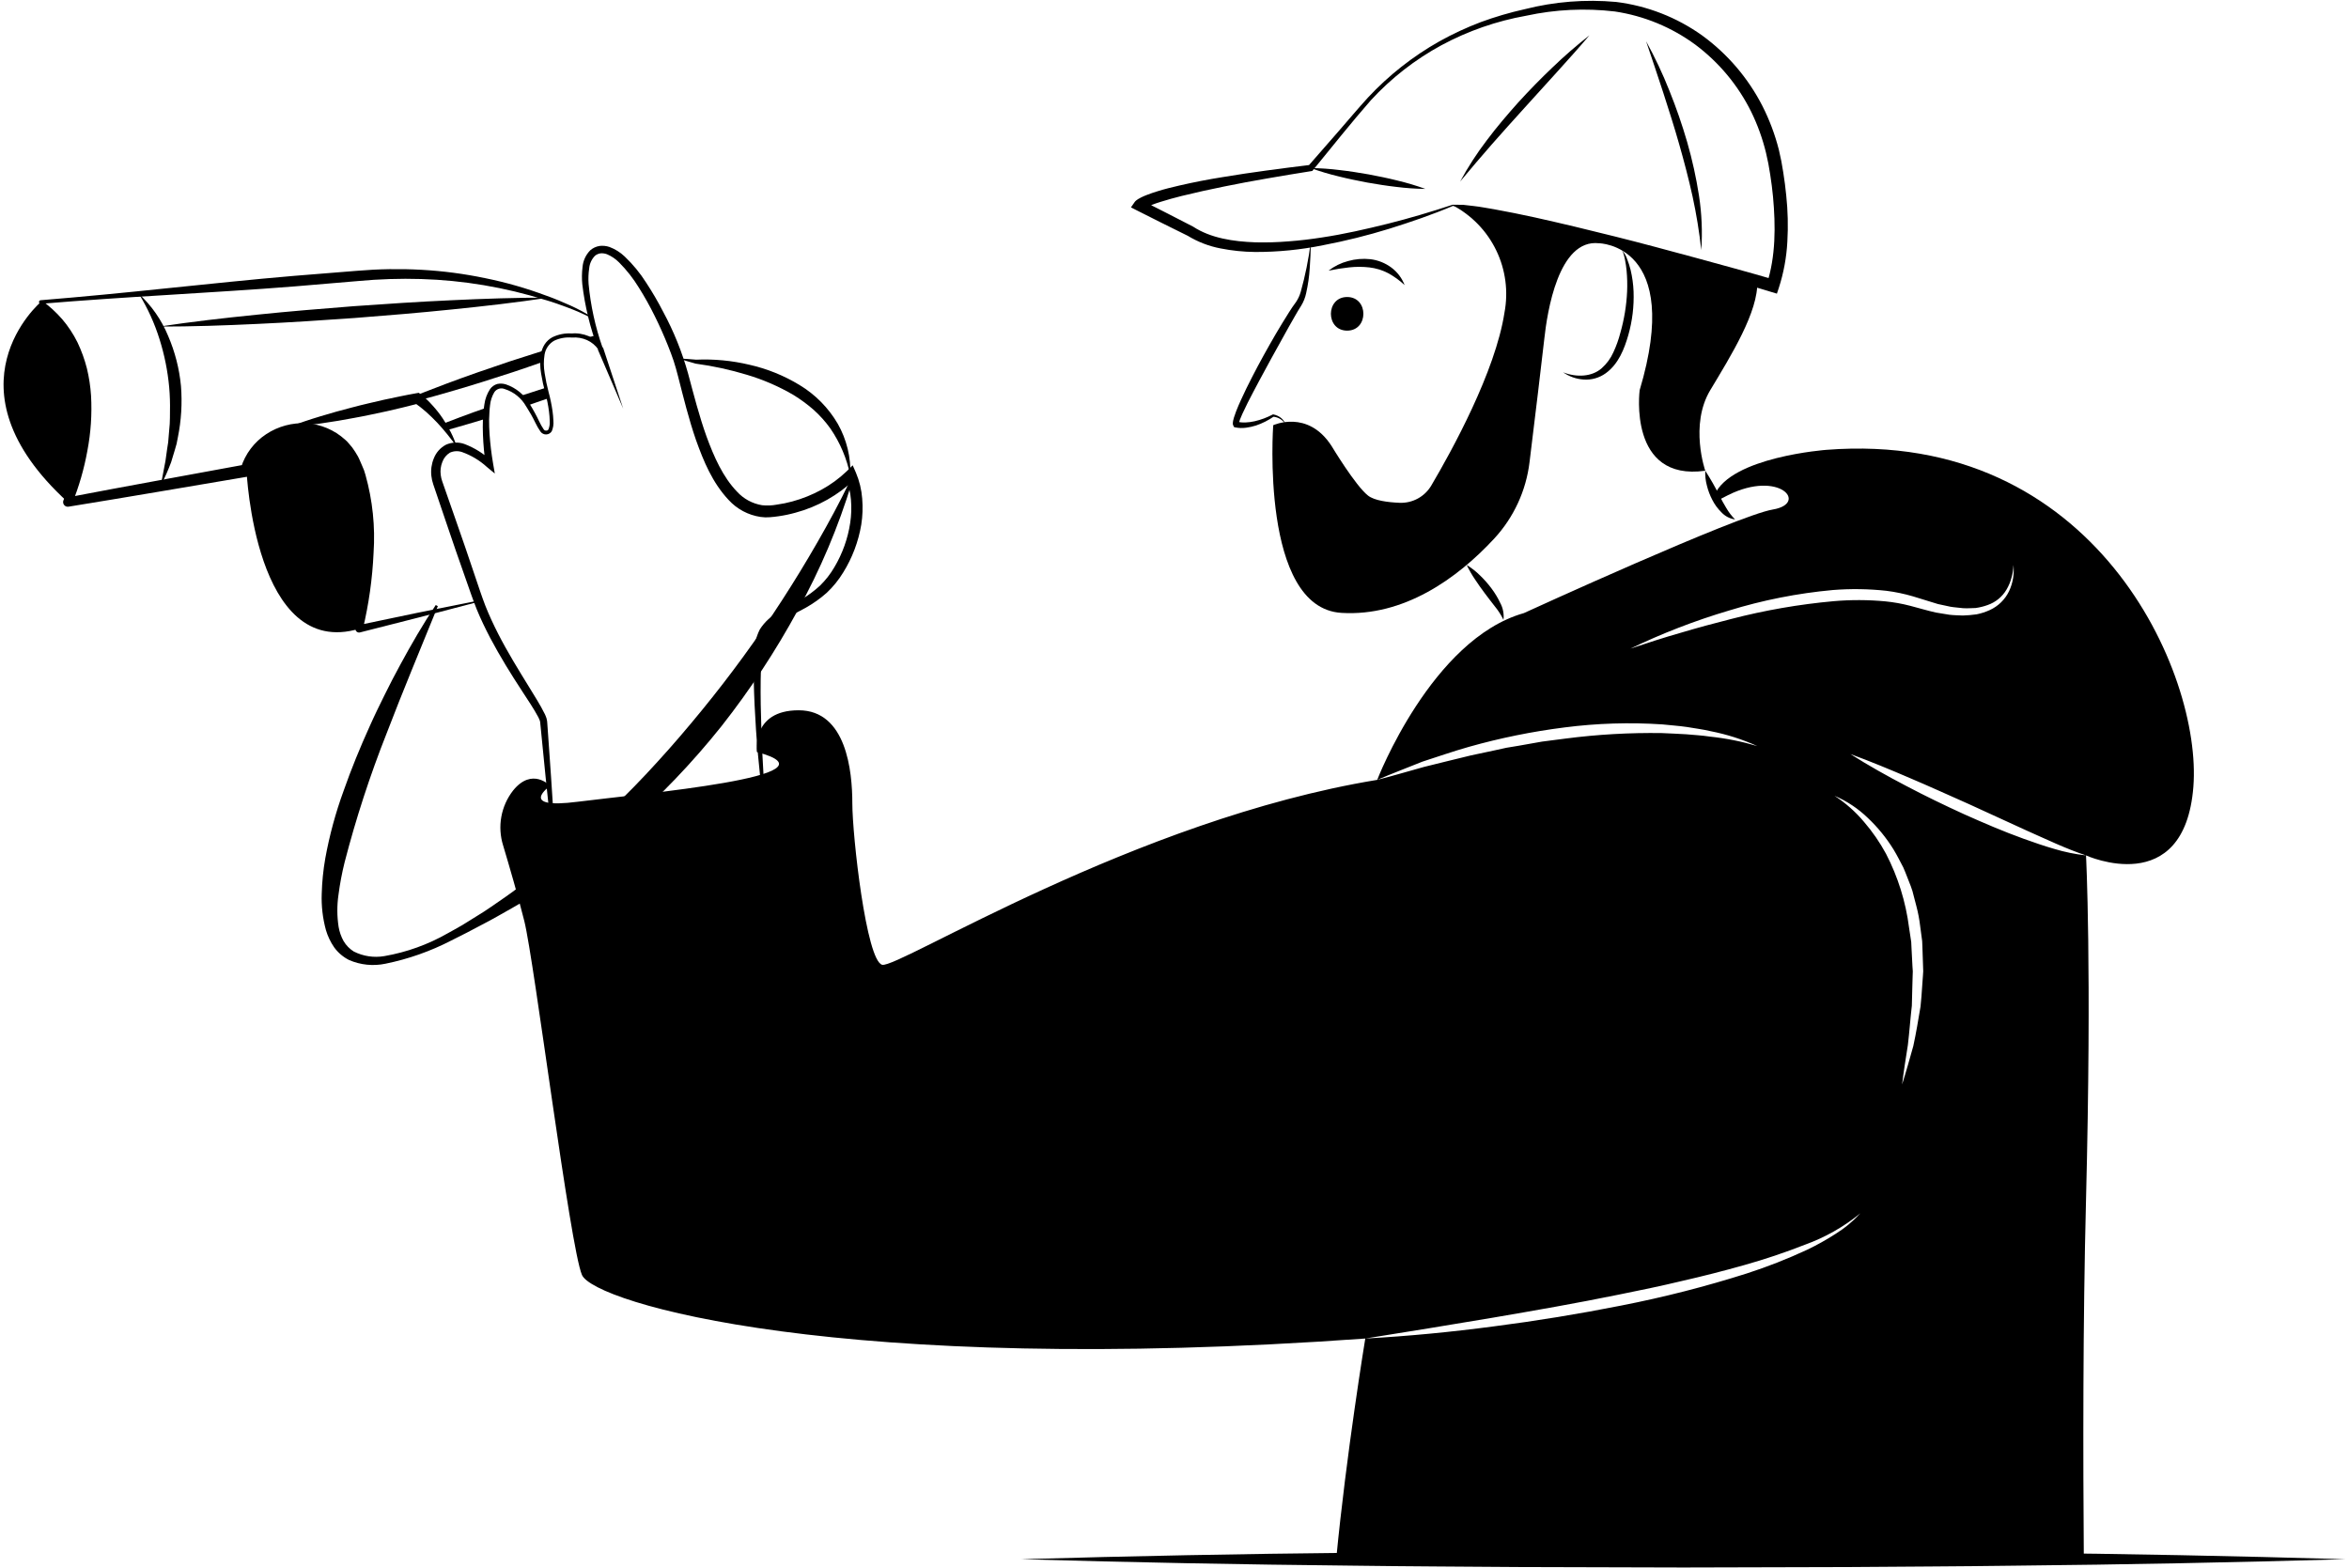 <svg width="343" height="229" viewBox="0 0 343 229" fill="none" xmlns="http://www.w3.org/2000/svg">
<path d="M86.311 46.401L86.303 46.401C86.29 46.401 86.277 46.399 86.266 46.393L86.26 46.389C85.2 45.852 84.112 45.373 82.999 44.955C81.897 44.536 80.754 44.13 79.642 43.804L79.732 43.817L79.716 43.818C79.689 43.819 79.661 43.815 79.635 43.807L79.612 43.8C73.74 41.958 67.643 40.931 61.492 40.748C58.426 40.657 55.357 40.755 52.303 41.041L43.047 41.823C36.875 42.321 30.69 42.677 24.509 43.071C18.326 43.445 12.146 43.852 5.975 44.365L6.107 43.893C7.199 44.686 8.198 45.601 9.085 46.618C9.962 47.648 10.71 48.782 11.312 49.994C11.894 51.214 12.355 52.487 12.689 53.797C13.006 55.11 13.209 56.447 13.296 57.794C13.446 60.487 13.265 63.188 12.757 65.837C12.276 68.497 11.522 71.1 10.506 73.605L9.771 72.659C14.113 71.839 18.454 71.011 22.802 70.223L35.841 67.829L35.129 68.471L35.223 68.191L35.194 68.267C35.825 66.271 37.124 64.553 38.873 63.403C40.612 62.255 42.673 61.699 44.753 61.816C46.841 61.95 48.822 62.788 50.374 64.192C50.576 64.355 50.759 64.54 50.919 64.745L51.422 65.337C51.724 65.754 52.003 66.188 52.257 66.637C52.498 67.081 52.662 67.539 52.867 67.99C52.963 68.216 53.067 68.441 53.154 68.669L53.37 69.368C54.407 73.065 54.806 76.911 54.549 80.742C54.378 84.521 53.848 88.275 52.965 91.953L52.313 91.299L61.079 89.466L69.862 87.71C69.884 87.705 69.907 87.71 69.926 87.722C69.945 87.734 69.958 87.753 69.963 87.775C69.968 87.797 69.964 87.82 69.953 87.84C69.941 87.859 69.922 87.873 69.9 87.879L61.238 90.151L52.56 92.358C52.472 92.38 52.381 92.38 52.294 92.357C52.206 92.335 52.126 92.29 52.061 92.229C51.995 92.167 51.946 92.09 51.918 92.004C51.89 91.919 51.884 91.827 51.901 91.739L51.908 91.703C52.608 88.073 53.008 84.392 53.104 80.696C53.261 77.048 52.797 73.4 51.732 69.908L51.527 69.27C51.445 69.065 51.348 68.866 51.26 68.664C51.073 68.268 50.916 67.841 50.707 67.469C50.471 67.124 50.286 66.74 50.017 66.422L49.607 65.952C49.48 65.787 49.332 65.64 49.166 65.515C47.91 64.408 46.317 63.756 44.645 63.666C42.965 63.57 41.298 64.017 39.892 64.94C38.491 65.865 37.443 67.234 36.917 68.828L36.888 68.904C36.884 68.926 36.877 68.948 36.868 68.968L36.81 69.1C36.751 69.232 36.66 69.348 36.546 69.437C36.432 69.526 36.298 69.585 36.155 69.61L23.085 71.823C18.73 72.57 14.367 73.278 10.007 73.994C9.885 74.013 9.761 74 9.647 73.956C9.533 73.911 9.433 73.836 9.358 73.739C9.282 73.642 9.235 73.527 9.219 73.405C9.204 73.283 9.222 73.16 9.271 73.047C10.308 70.653 11.116 68.165 11.685 65.619C12.277 63.069 12.543 60.453 12.477 57.836C12.434 56.531 12.28 55.233 12.015 53.955C11.734 52.681 11.312 51.443 10.757 50.263C10.191 49.089 9.483 47.989 8.65 46.987C7.803 45.993 6.847 45.097 5.8 44.317L5.792 44.311C5.751 44.279 5.72 44.235 5.704 44.184C5.688 44.134 5.687 44.08 5.702 44.03C5.717 43.979 5.747 43.934 5.788 43.901C5.829 43.868 5.879 43.848 5.932 43.844C12.104 43.342 18.268 42.737 24.428 42.093C30.591 41.469 36.75 40.807 42.921 40.288L52.18 39.543C55.296 39.277 58.428 39.229 61.551 39.4C64.673 39.573 67.778 39.981 70.838 40.62C73.896 41.239 76.899 42.101 79.82 43.198L79.716 43.181L79.732 43.181L79.757 43.182C79.779 43.183 79.802 43.187 79.823 43.194C80.981 43.608 82.064 44.067 83.165 44.56C84.261 45.049 85.324 45.61 86.346 46.239L86.303 46.227L86.311 46.228C86.334 46.228 86.355 46.238 86.37 46.254C86.386 46.27 86.394 46.292 86.394 46.314C86.394 46.337 86.386 46.358 86.37 46.374C86.355 46.39 86.334 46.4 86.311 46.401L86.311 46.401Z" fill="black"/>
<path d="M124.162 69.472C123.669 67.001 122.679 64.655 121.252 62.578C120.54 61.582 119.721 60.668 118.81 59.85C117.887 59.044 116.898 58.317 115.853 57.676C113.707 56.421 111.417 55.43 109.033 54.724C106.615 53.992 104.143 53.453 101.64 53.114L101.592 53.109C100.737 52.87 99.884 52.616 99.034 52.345C99.925 52.389 100.812 52.452 101.697 52.53L101.649 52.526C104.263 52.411 106.88 52.661 109.425 53.266C112.01 53.848 114.483 54.848 116.746 56.226C119.054 57.616 120.975 59.565 122.333 61.892C123.64 64.198 124.273 66.824 124.162 69.472Z" fill="black"/>
<path d="M42.233 62.345C43.741 61.761 45.265 61.253 46.8 60.792C48.333 60.325 49.874 59.894 51.424 59.498C52.969 59.082 54.53 58.742 56.086 58.375C57.65 58.047 59.212 57.704 60.788 57.428L61.152 57.364L61.381 57.539C62.027 58.039 62.623 58.599 63.161 59.214C63.695 59.798 64.186 60.421 64.629 61.077C65.073 61.725 65.472 62.403 65.822 63.106C66.175 63.802 66.473 64.524 66.714 65.266C66.263 64.634 65.798 64.023 65.32 63.431C64.835 62.841 64.345 62.251 63.834 61.717C63.313 61.175 62.78 60.65 62.226 60.156C61.684 59.68 61.117 59.234 60.527 58.82L61.12 58.931C59.575 59.345 58.016 59.693 56.46 60.061C54.896 60.389 53.338 60.744 51.763 61.022C50.192 61.324 48.614 61.587 47.027 61.813C45.441 62.047 43.846 62.233 42.233 62.345Z" fill="black"/>
<path d="M20.288 42.926C22.136 44.635 23.59 46.725 24.549 49.052C25.552 51.379 26.186 53.848 26.425 56.371C26.626 58.887 26.471 61.419 25.967 63.892C25.906 64.199 25.859 64.509 25.786 64.813L25.528 65.716L24.986 67.507C24.548 68.674 24.036 69.812 23.499 70.923C23.674 69.684 23.963 68.497 24.164 67.295L24.417 65.489L24.557 64.594C24.595 64.295 24.606 63.992 24.632 63.692C24.674 63.09 24.721 62.491 24.785 61.895C24.829 61.298 24.806 60.697 24.82 60.1C24.847 58.907 24.808 57.714 24.703 56.526C24.484 54.151 24.011 51.805 23.292 49.53C22.569 47.213 21.559 44.994 20.288 42.926Z" fill="black"/>
<path d="M67.181 60.929C68.474 60.446 69.775 59.972 71.084 59.522C71.011 60.056 70.973 60.594 70.969 61.134C69.848 61.486 68.719 61.821 67.582 62.148C66.813 62.369 66.043 62.59 65.266 62.811C65.16 62.648 65.053 62.492 64.947 62.345C64.841 62.189 64.726 62.042 64.628 61.903C65.479 61.567 66.33 61.248 67.181 60.929Z" fill="black"/>
<path d="M80.076 58.163C79.078 58.507 78.096 58.851 77.098 59.186H77.09C76.779 58.694 76.417 58.236 76.01 57.819L76.378 57.697C77.482 57.337 78.587 56.977 79.692 56.625C79.822 57.181 79.962 57.697 80.076 58.163Z" fill="black"/>
<path d="M74.455 52.771C76.1 52.239 77.744 51.707 79.397 51.191C79.218 51.74 79.133 52.316 79.143 52.893C77.76 53.384 76.361 53.851 74.97 54.325C71.886 55.332 68.784 56.322 65.659 57.214C64.211 57.639 62.754 58.046 61.289 58.433C59.604 58.883 57.918 59.309 56.208 59.677C56.888 59.374 57.567 59.072 58.254 58.777C58.262 58.777 58.262 58.777 58.27 58.769C60.578 57.787 62.918 56.879 65.258 56.003C68.302 54.857 71.378 53.81 74.455 52.771Z" fill="black"/>
<path d="M87.326 49.874C87.186 49.931 87.047 49.988 86.908 50.037C86.55 49.738 86.147 49.498 85.714 49.325C86.155 49.203 86.597 49.08 87.039 48.957C87.145 49.301 87.244 49.612 87.326 49.874Z" fill="black"/>
<path d="M9.89 73.323C-8.582 56.461 5.956 44.108 5.956 44.108C18.867 53.458 9.89 73.323 9.89 73.323Z" fill="black"/>
<path d="M52.435 91.825C37.192 96.373 35.999 68.718 35.999 68.718C36.017 68.661 36.035 68.605 36.053 68.549C38.345 61.508 48.169 60.597 51.558 67.181C56.151 76.102 52.435 91.825 52.435 91.825Z" fill="black"/>
<path d="M63.933 88.523C61.408 94.744 58.825 100.901 56.449 107.115C54.02 113.253 51.973 119.535 50.32 125.926C49.93 127.494 49.63 129.083 49.423 130.686C49.197 132.237 49.204 133.814 49.444 135.363C49.569 136.092 49.816 136.795 50.175 137.441C50.541 138.056 51.047 138.574 51.653 138.954C53.037 139.655 54.61 139.891 56.138 139.625C59.383 139.062 62.505 137.937 65.365 136.302C66.091 135.899 66.818 135.502 67.535 135.082L69.655 133.763C71.086 132.914 72.427 131.921 73.799 130.988C75.167 130.046 76.467 129.008 77.8 128.025L79.737 126.465C80.382 125.945 81.045 125.451 81.667 124.902C82.917 123.815 84.218 122.796 85.433 121.673L87.287 120.028L89.092 118.33C91.49 116.058 93.797 113.696 96.013 111.244C98.244 108.81 100.384 106.296 102.475 103.74C106.667 98.615 110.569 93.261 114.165 87.702C115.969 84.918 117.7 82.081 119.359 79.192C121.019 76.306 122.608 73.366 124.056 70.353L124.382 70.469C122.424 76.938 119.784 83.181 116.508 89.093C113.275 95.051 109.542 100.724 105.351 106.052C101.115 111.359 96.412 116.276 91.298 120.744L89.379 122.413L87.405 124.018C86.098 125.097 84.731 126.101 83.363 127.1C81.993 128.097 80.571 129.021 79.162 129.955C77.71 130.829 76.297 131.756 74.822 132.582C73.349 133.411 71.895 134.264 70.392 135.032C68.903 135.82 67.418 136.613 65.896 137.35C62.865 138.916 59.632 140.056 56.288 140.737C54.505 141.113 52.65 140.926 50.978 140.202C50.115 139.769 49.368 139.135 48.8 138.354C48.266 137.581 47.858 136.728 47.592 135.827C47.12 134.101 46.913 132.312 46.978 130.523C47.025 128.788 47.199 127.059 47.498 125.349C48.109 121.99 49.005 118.689 50.177 115.481C51.299 112.281 52.582 109.153 53.975 106.081C54.657 104.54 55.398 103.026 56.145 101.517C56.885 100.005 57.666 98.513 58.469 97.035C60.071 94.075 61.759 91.165 63.628 88.359L63.933 88.523Z" fill="black"/>
<path d="M23.265 47.692C27.977 46.983 32.702 46.444 37.431 45.965C42.16 45.475 46.896 45.086 51.633 44.717C56.373 44.379 61.115 44.064 65.864 43.849C70.612 43.623 75.365 43.458 80.13 43.465C75.418 44.177 70.693 44.717 65.964 45.195C61.235 45.684 56.499 46.073 51.762 46.441C47.022 46.776 42.28 47.091 37.531 47.306C32.783 47.531 28.03 47.697 23.265 47.692Z" fill="black"/>
<path d="M81.14 127.08C80.462 121.07 79.811 115.051 79.227 109.025L79.004 106.765L78.892 105.635C78.88 105.547 78.877 105.433 78.86 105.366C78.839 105.312 78.823 105.257 78.81 105.202C78.753 105.051 78.689 104.903 78.617 104.758C77.949 103.493 77.073 102.227 76.26 100.964C74.601 98.435 73.001 95.842 71.57 93.143C70.863 91.788 70.196 90.408 69.613 88.983C69.037 87.54 68.553 86.103 68.053 84.684C67.047 81.836 66.051 78.984 65.091 76.12L63.636 71.829L63.272 70.756C63.13 70.35 63.035 69.929 62.988 69.502C62.887 68.632 63.009 67.751 63.344 66.942C63.678 66.081 64.312 65.37 65.129 64.941C65.974 64.57 66.927 64.532 67.799 64.834C69.298 65.396 70.666 66.26 71.819 67.372L70.919 67.877C70.711 66.418 70.578 64.949 70.519 63.476C70.491 62.741 70.486 61.998 70.516 61.262C70.578 60.52 70.608 59.767 70.733 59.03C70.841 58.246 71.12 57.496 71.552 56.833C71.81 56.461 72.19 56.191 72.627 56.07C73.046 55.984 73.48 56.008 73.887 56.14C75.357 56.639 76.59 57.664 77.351 59.018L77.09 58.876H77.098L77.267 58.877L77.357 59.015C77.859 59.821 78.314 60.655 78.719 61.514C78.907 61.922 79.128 62.315 79.379 62.688C79.534 62.871 79.532 62.869 79.752 62.882C79.821 62.889 79.891 62.874 79.951 62.841C80.012 62.807 80.061 62.755 80.092 62.693C80.245 62.301 80.306 61.88 80.271 61.461C80.259 61.001 80.223 60.543 80.163 60.087C80.045 59.166 79.864 58.254 79.62 57.358C79.371 56.445 79.17 55.52 79.019 54.587C78.847 53.632 78.834 52.656 78.98 51.697C79.071 51.2 79.256 50.724 79.524 50.295C79.805 49.862 80.19 49.505 80.643 49.256C81.537 48.819 82.531 48.627 83.524 48.701L83.473 48.703C83.897 48.662 84.323 48.676 84.743 48.745C85.159 48.812 85.565 48.927 85.954 49.087C86.741 49.417 87.423 49.955 87.926 50.644L87.894 50.607C87.96 50.677 87.998 50.767 88.002 50.863L87.996 52.258L87.356 51.016L87.348 51L87.34 50.985L87.326 50.945C86.18 47.907 85.408 44.742 85.027 41.517C84.946 40.682 84.958 39.84 85.061 39.007C85.138 38.078 85.541 37.207 86.197 36.545C86.581 36.214 87.049 35.996 87.55 35.917C88.035 35.86 88.526 35.91 88.99 36.064C89.819 36.374 90.576 36.85 91.216 37.46C92.419 38.603 93.476 39.891 94.363 41.292C95.257 42.655 96.079 44.063 96.825 45.512C98.379 48.385 99.604 51.423 100.479 54.57C101.313 57.685 102.1 60.773 103.169 63.752C104.248 66.694 105.55 69.654 107.62 71.8C108.581 72.853 109.869 73.551 111.275 73.781C111.997 73.856 112.727 73.827 113.44 73.693C114.201 73.588 114.954 73.434 115.694 73.231C117.18 72.828 118.612 72.251 119.961 71.511C121.295 70.782 122.528 69.88 123.627 68.83L124.51 67.953L124.981 69.026C125.491 70.232 125.801 71.513 125.898 72.818C126.004 74.084 125.959 75.358 125.763 76.614C125.347 79.097 124.448 81.475 123.118 83.613C122.458 84.698 121.654 85.69 120.729 86.562C119.788 87.398 118.76 88.131 117.663 88.748C116.584 89.355 115.478 89.858 114.464 90.424C113.474 90.903 112.627 91.634 112.008 92.543C111.492 93.528 111.219 94.623 111.212 95.735C111.133 96.918 111.088 98.112 111.074 99.309C111.044 101.703 111.09 104.106 111.176 106.506C111.268 108.907 111.361 111.31 111.517 113.709C111.687 116.104 111.819 118.516 112.222 120.876L112.063 120.913C111.549 118.544 111.311 116.145 111.032 113.751C110.779 111.354 110.547 108.953 110.389 106.547C110.23 104.14 110.109 101.73 110.064 99.311C110.041 98.101 110.051 96.886 110.093 95.667C110.072 94.366 110.366 93.079 110.95 91.916C111.66 90.807 112.649 89.904 113.818 89.298C114.895 88.672 115.974 88.157 116.982 87.564C117.973 86.981 118.9 86.295 119.746 85.517C120.559 84.72 121.262 83.817 121.834 82.833C123.016 80.849 123.801 78.653 124.145 76.37C124.316 75.244 124.352 74.102 124.254 72.968C124.166 71.869 123.908 70.791 123.491 69.771L124.845 69.967C122.404 72.312 119.411 74 116.142 74.876C115.335 75.101 114.514 75.273 113.685 75.391C113.261 75.437 112.873 75.516 112.419 75.533L111.739 75.553C111.511 75.54 111.283 75.514 111.056 75.492C109.261 75.226 107.613 74.349 106.39 73.008C104.008 70.464 102.738 67.347 101.64 64.292C100.571 61.211 99.804 58.056 99.01 54.962C98.807 54.191 98.606 53.423 98.362 52.695C98.113 51.953 97.832 51.214 97.539 50.479C96.951 49.009 96.303 47.557 95.596 46.137C94.898 44.717 94.126 43.335 93.282 41.996C92.471 40.668 91.508 39.44 90.411 38.337C89.903 37.819 89.297 37.408 88.629 37.127C88.331 37.018 88.014 36.974 87.698 36.996C87.401 37.036 87.12 37.156 86.887 37.344C86.403 37.834 86.103 38.475 86.037 39.159C85.922 39.919 85.892 40.688 85.945 41.455C86.242 44.624 86.926 47.745 87.98 50.749L87.958 50.695L87.966 50.711L87.32 50.865C87.319 50.906 87.327 50.947 87.342 50.986C87.358 51.024 87.381 51.059 87.411 51.088L87.379 51.051C86.96 50.443 86.382 49.962 85.707 49.661C85.03 49.363 84.29 49.237 83.552 49.293L83.52 49.296L83.501 49.296C82.615 49.219 81.724 49.377 80.919 49.755C80.545 49.968 80.225 50.263 79.982 50.618C79.738 50.972 79.579 51.377 79.514 51.803C79.372 52.701 79.379 53.616 79.533 54.512C79.674 55.431 79.864 56.343 80.101 57.242C80.351 58.156 80.544 59.084 80.678 60.021C80.746 60.495 80.789 60.971 80.807 61.449C80.856 61.967 80.775 62.489 80.572 62.968C80.489 63.108 80.372 63.224 80.232 63.307C80.093 63.391 79.934 63.438 79.772 63.446C79.61 63.453 79.448 63.42 79.302 63.35C79.155 63.279 79.028 63.174 78.932 63.043C78.651 62.643 78.405 62.221 78.195 61.779C77.791 60.946 77.338 60.138 76.839 59.357L77.098 59.497L77.09 59.497L76.921 59.498L76.828 59.354C76.149 58.144 75.034 57.238 73.71 56.821C73.441 56.705 73.139 56.688 72.858 56.773C72.577 56.858 72.335 57.039 72.175 57.285C71.837 57.861 71.626 58.502 71.558 59.166C71.461 59.867 71.457 60.572 71.418 61.279C71.41 61.997 71.437 62.709 71.486 63.425C71.586 64.856 71.758 66.282 72.001 67.696L72.252 69.153L71.101 68.201C70.045 67.236 68.806 66.493 67.458 66.015C66.883 65.822 66.257 65.853 65.704 66.101C65.188 66.413 64.795 66.894 64.592 67.462C64.353 68.059 64.27 68.709 64.352 69.347C64.39 69.671 64.466 69.99 64.576 70.297L64.951 71.368L66.448 75.65C67.458 78.502 68.43 81.366 69.393 84.233C69.881 85.671 70.348 87.106 70.877 88.475C71.423 89.855 72.056 91.207 72.733 92.539C74.094 95.204 75.672 97.761 77.257 100.332C78.041 101.633 78.863 102.878 79.568 104.307C79.66 104.503 79.739 104.704 79.805 104.91C79.836 105.038 79.863 105.168 79.886 105.297C79.904 105.415 79.903 105.492 79.912 105.591L79.992 106.72L80.151 108.978C80.589 115 80.959 121.028 81.303 127.066L81.14 127.08Z" fill="black"/>
<path d="M90.999 59.676L87.28 51.011L88.045 50.721L90.999 59.676Z" fill="black"/>
<path d="M212.152 30.073C209.136 31.351 205.993 32.425 202.844 33.411C199.68 34.387 196.464 35.187 193.211 35.807C189.94 36.477 186.61 36.809 183.271 36.798C181.577 36.782 179.889 36.609 178.227 36.28C176.515 35.954 174.876 35.319 173.391 34.408L173.463 34.449C170.965 33.203 168.454 31.983 165.971 30.709L165.142 30.284L165.641 29.566C165.701 29.47 165.776 29.384 165.863 29.311C165.905 29.272 165.95 29.235 165.998 29.203C166.073 29.151 166.161 29.084 166.228 29.049C166.366 28.973 166.513 28.879 166.644 28.823C166.914 28.69 167.181 28.575 167.444 28.476C167.972 28.27 168.496 28.087 169.022 27.931C170.072 27.598 171.128 27.347 172.183 27.1C174.295 26.613 176.413 26.201 178.539 25.864C180.663 25.507 182.791 25.194 184.92 24.904C187.048 24.603 189.182 24.352 191.313 24.085L191.024 24.244L195.382 19.255C196.837 17.59 198.239 15.9 199.744 14.254C202.782 10.996 206.302 8.224 210.182 6.035C212.128 4.952 214.15 4.012 216.233 3.223C218.324 2.455 220.464 1.827 222.639 1.343C226.997 0.235 231.511 -0.123 235.989 0.285C240.521 0.845 244.842 2.529 248.558 5.185C252.254 7.879 255.265 11.405 257.348 15.477C258.379 17.512 259.184 19.654 259.746 21.864L260.111 23.536C260.212 24.089 260.31 24.638 260.394 25.193C260.57 26.3 260.714 27.413 260.824 28.532C261.064 30.779 261.119 33.041 260.988 35.297C260.867 37.587 260.449 39.851 259.746 42.034L259.463 42.883L258.609 42.626L247.066 39.156L235.491 35.786C231.633 34.663 227.765 33.573 223.88 32.555C221.941 32.031 219.996 31.538 218.043 31.074C217.064 30.87 216.089 30.608 215.102 30.453L213.624 30.188L212.152 30.073ZM212.112 29.896L213.654 29.912L215.159 30.084C216.167 30.19 217.151 30.401 218.149 30.555C220.132 30.919 222.11 31.308 224.076 31.743C228.009 32.616 231.923 33.561 235.827 34.539C239.733 35.514 243.617 36.57 247.502 37.619C251.384 38.681 255.268 39.73 259.134 40.859L257.998 41.451C259.295 37.428 259.286 33.017 258.895 28.722C258.792 27.643 258.654 26.567 258.484 25.492C258.403 24.956 258.308 24.418 258.212 23.886L257.873 22.321C257.369 20.244 256.641 18.227 255.701 16.308C253.794 12.459 251.009 9.112 247.571 6.537C244.103 3.982 240.063 2.314 235.803 1.677C231.478 1.166 227.099 1.376 222.843 2.299C218.524 3.068 214.356 4.519 210.493 6.597C206.63 8.691 203.141 11.411 200.167 14.646C197.276 17.947 194.52 21.425 191.727 24.837L191.621 24.966L191.438 24.996C189.323 25.341 187.206 25.672 185.099 26.048C182.989 26.412 180.884 26.799 178.791 27.229C176.697 27.654 174.612 28.108 172.551 28.618C171.523 28.875 170.499 29.156 169.503 29.468C169.002 29.619 168.513 29.793 168.043 29.978C167.804 30.069 167.58 30.167 167.369 30.273C167.253 30.322 167.176 30.379 167.078 30.43C167.042 30.451 167.008 30.474 166.975 30.499C166.956 30.511 166.941 30.522 166.952 30.515C166.963 30.496 166.921 30.562 167.032 30.402L166.702 29.259C169.202 30.502 171.675 31.798 174.161 33.068L174.2 33.088L174.233 33.109C176.813 34.79 180.112 35.275 183.303 35.389C184.924 35.429 186.545 35.381 188.16 35.246C189.782 35.129 191.404 34.933 193.018 34.681C196.253 34.197 199.452 33.463 202.638 32.674C205.829 31.872 208.965 30.941 212.112 29.896Z" fill="black"/>
<path d="M232.091 5.16C230.542 6.981 228.955 8.75 227.36 10.51L222.58 15.782C220.987 17.536 219.407 19.301 217.84 21.077C216.284 22.863 214.745 24.661 213.216 26.5C214.351 24.393 215.652 22.381 217.108 20.481C218.539 18.565 220.095 16.751 221.684 14.97C223.294 13.208 224.955 11.495 226.687 9.854C228.406 8.197 230.21 6.63 232.091 5.16Z" fill="black"/>
<path d="M240.365 6.031C241.646 8.357 242.78 10.761 243.758 13.229C244.752 15.691 245.621 18.201 246.364 20.759C247.1 23.318 247.675 25.921 248.083 28.552C248.49 31.187 248.603 33.858 248.421 36.517C248.134 33.898 247.712 31.296 247.154 28.721C246.589 26.158 245.924 23.618 245.202 21.093C244.489 18.564 243.68 16.06 242.874 13.551C242.044 11.051 241.226 8.54 240.365 6.031Z" fill="black"/>
<path d="M191.375 24.54C192.805 24.56 194.232 24.66 195.651 24.84C197.065 24.999 198.467 25.228 199.866 25.47C201.262 25.734 202.654 26.014 204.034 26.362C205.425 26.693 206.796 27.103 208.141 27.589C206.711 27.571 205.283 27.471 203.865 27.291C202.451 27.132 201.049 26.903 199.65 26.659C198.255 26.393 196.863 26.114 195.483 25.765C194.092 25.434 192.721 25.025 191.375 24.54Z" fill="black"/>
<path d="M191.375 35.523C191.398 36.737 191.334 37.95 191.247 39.164C191.17 40.389 190.995 41.606 190.725 42.804C190.591 43.451 190.347 44.071 190.004 44.635C189.694 45.097 189.393 45.637 189.093 46.151C188.489 47.189 187.905 48.245 187.323 49.301C186.145 51.406 184.987 53.521 183.848 55.647C183.289 56.714 182.711 57.771 182.176 58.844C181.907 59.379 181.652 59.92 181.402 60.456C181.28 60.725 181.164 60.995 181.063 61.261C181.018 61.391 180.965 61.528 180.938 61.645C180.922 61.694 180.91 61.745 180.905 61.796C180.903 61.806 180.895 61.855 180.895 61.833C180.895 61.813 180.89 61.793 180.88 61.775C180.87 61.757 180.856 61.742 180.838 61.732L180.616 61.576C181.029 61.674 181.454 61.714 181.878 61.695C182.33 61.677 182.781 61.616 183.222 61.514C183.672 61.408 184.114 61.275 184.547 61.115C184.984 60.948 185.412 60.758 185.829 60.544L185.89 60.513L185.931 60.521C186.355 60.602 186.754 60.786 187.09 61.058C187.411 61.329 187.64 61.692 187.747 62.098C187.588 61.731 187.319 61.421 186.977 61.212C186.652 61.007 186.282 60.884 185.898 60.853L186 60.831C185.197 61.387 184.32 61.828 183.395 62.141C182.92 62.294 182.431 62.402 181.936 62.464C181.412 62.536 180.88 62.519 180.362 62.412L180.212 62.379L180.139 62.256C180.081 62.157 180.041 62.049 180.02 61.936C180.013 61.874 180.013 61.811 180.019 61.748C180.021 61.649 180.034 61.55 180.058 61.453C180.091 61.289 180.132 61.126 180.183 60.966C180.277 60.659 180.383 60.367 180.494 60.077C180.714 59.499 180.963 58.94 181.215 58.385C181.723 57.275 182.248 56.179 182.811 55.103C183.916 52.941 185.098 50.824 186.316 48.726C186.934 47.682 187.563 46.646 188.213 45.616C188.544 45.099 188.868 44.601 189.262 44.079C189.566 43.619 189.796 43.114 189.943 42.582C190.59 40.267 191.068 37.907 191.375 35.523Z" fill="black"/>
<path d="M194.424 65.115C190.94 59.744 185.914 62.098 185.914 62.098C185.914 62.098 183.973 88.777 195.875 89.503C204.934 90.055 212.728 84.554 218.208 78.63C221.047 75.547 222.843 71.648 223.343 67.487C224.086 61.41 225.203 52.23 225.487 49.582C225.922 45.517 227.569 34.874 233.47 35.523C233.47 35.523 245.808 35.646 239.421 56.985C239.421 56.985 237.68 70.341 249.002 68.744C249.002 68.744 246.679 62.066 249.727 56.985C252.776 51.904 256.783 45.481 256.594 41.072C256.594 41.072 216.632 29.258 212.133 29.984C214.902 31.446 217.13 33.758 218.488 36.58C219.847 39.402 220.265 42.585 219.681 45.662C218.353 54.292 211.967 65.872 209.004 70.894C208.534 71.695 207.856 72.353 207.042 72.799C206.228 73.246 205.308 73.463 204.38 73.428C202.664 73.359 200.695 73.108 199.758 72.373C197.907 70.921 194.424 65.115 194.424 65.115Z" fill="black"/>
<path d="M193.997 39.522C194.845 38.869 195.816 38.393 196.852 38.122C197.906 37.825 199.007 37.733 200.096 37.851C201.209 37.984 202.267 38.406 203.167 39.075C204.041 39.728 204.712 40.615 205.102 41.634C204.368 40.945 203.548 40.353 202.662 39.873C201.813 39.439 200.893 39.161 199.946 39.051C198.976 38.943 197.998 38.941 197.028 39.045C196.036 39.149 195.034 39.312 193.997 39.522Z" fill="black"/>
<path d="M228.244 54.372C230.19 55.136 232.442 55.049 233.883 53.772C234.61 53.128 235.19 52.335 235.585 51.448C236.01 50.535 236.35 49.586 236.602 48.611C237.163 46.647 237.495 44.623 237.59 42.582C237.635 41.557 237.609 40.531 237.513 39.51C237.465 38.996 237.391 38.486 237.29 37.98C237.245 37.724 237.18 37.475 237.113 37.224C237.059 36.971 236.956 36.73 236.809 36.517C237.173 36.908 237.447 37.375 237.612 37.884C237.806 38.381 237.969 38.89 238.098 39.408C238.346 40.449 238.492 41.512 238.534 42.581C238.612 44.727 238.353 46.871 237.766 48.936C237.184 50.943 236.338 53.163 234.452 54.521C233.524 55.185 232.394 55.507 231.256 55.429C230.174 55.358 229.133 54.992 228.244 54.372Z" fill="black"/>
<path d="M214.163 82.504C214.875 82.939 215.533 83.456 216.123 84.045C216.717 84.617 217.265 85.236 217.76 85.895C218.263 86.561 218.696 87.276 219.053 88.03C219.47 88.789 219.638 89.659 219.535 90.519C219.187 89.801 218.753 89.128 218.243 88.514C217.764 87.883 217.263 87.264 216.792 86.619C216.313 85.979 215.847 85.324 215.401 84.646C214.936 83.964 214.523 83.248 214.163 82.504Z" fill="black"/>
<path d="M249.002 68.744C249.771 69.934 250.471 71.166 251.1 72.436C251.418 73.043 251.732 73.642 252.086 74.213C252.436 74.814 252.863 75.367 253.356 75.857C252.588 75.75 251.881 75.38 251.355 74.811C250.817 74.283 250.37 73.671 250.03 72.999C249.688 72.346 249.425 71.655 249.247 70.94C249.051 70.225 248.968 69.484 249.002 68.744Z" fill="black"/>
<path d="M266.714 65.692C266.714 65.692 252.714 66.715 250.349 72.304L250.775 73.106L252.338 72.304C259.849 68.564 264.095 73.531 258.875 74.407C253.647 75.274 222.513 89.537 222.513 89.537C209.012 93.359 201.1 113.89 201.1 113.89C203.277 112.957 205.494 112.122 207.695 111.23C209.953 110.502 212.195 109.717 214.478 109.07C219.062 107.776 223.736 106.827 228.462 106.231C233.195 105.621 237.977 105.473 242.74 105.789C243.926 105.92 245.113 105.993 246.299 106.165C247.469 106.37 248.655 106.509 249.817 106.787C252.154 107.246 254.43 107.974 256.6 108.956C254.344 108.281 252.029 107.818 249.686 107.573C248.525 107.393 247.346 107.335 246.184 107.229C245.014 107.155 243.844 107.114 242.674 107.057C237.989 106.986 233.305 107.251 228.658 107.851L225.172 108.301L221.703 108.915L219.968 109.201L218.25 109.578C217.097 109.831 215.951 110.077 214.797 110.314C212.506 110.846 210.232 111.451 207.932 112C205.658 112.622 203.399 113.309 201.1 113.89C165.687 119.7 131.134 141.475 128.818 140.894C126.494 140.313 124.457 122.024 124.457 117.319C124.457 112.622 123.59 103.727 116.618 103.727C109.655 103.727 110.522 109.823 110.522 109.823C123.59 113.309 93.397 115.928 84.397 117.081C75.396 118.243 80.33 114.766 80.33 114.766C80.33 114.766 77.72 111.975 74.921 115.445C74.048 116.564 73.459 117.878 73.206 119.275C72.952 120.672 73.041 122.109 73.465 123.464C74.357 126.443 75.674 130.96 76.558 134.503C78.014 140.313 83.235 182.12 84.977 186.188C86.72 190.246 122.714 200.991 199.357 195.475C205.568 194.502 211.753 193.47 217.939 192.439C224.117 191.384 230.295 190.304 236.423 189.052C239.491 188.438 242.56 187.8 245.595 187.071C248.647 186.376 251.675 185.604 254.678 184.755C257.682 183.912 260.642 182.918 263.547 181.777C266.489 180.718 269.228 179.166 271.648 177.186C270.582 178.353 269.359 179.366 268.015 180.198C266.685 181.056 265.302 181.83 263.874 182.513C261.008 183.848 258.063 185.004 255.054 185.975C249.047 187.884 242.936 189.446 236.75 190.656C230.573 191.883 224.365 192.898 218.127 193.7C211.893 194.526 205.633 195.132 199.357 195.475C199.357 195.475 196.567 212.439 195.111 227.7H304.279C304.164 212.799 304.139 193.053 304.598 175.296C305.465 141.042 304.598 124.921 304.598 124.921C303.028 124.747 301.478 124.43 299.966 123.972C298.453 123.538 296.972 123.022 295.491 122.49C292.537 121.427 289.657 120.183 286.793 118.906C283.946 117.605 281.131 116.247 278.357 114.782C275.583 113.334 272.842 111.803 270.191 110.118C273.145 111.198 276.033 112.401 278.905 113.636C281.777 114.856 284.617 116.149 287.472 117.417L295.974 121.312C298.829 122.572 301.619 123.931 304.598 124.921C304.598 124.921 318.966 131.459 320.275 114.905C321.576 98.359 305.899 62.648 266.714 65.692ZM272.744 119.454C274.188 120.818 275.448 122.364 276.492 124.053C277.007 124.896 277.449 125.788 277.915 126.672C278.316 127.58 278.643 128.513 279.02 129.438C279.198 129.901 279.34 130.377 279.445 130.862L279.822 132.302C280.076 133.259 280.261 134.232 280.378 135.215L280.574 136.688L280.673 137.425L280.705 138.161L280.804 141.115L280.828 141.852L280.779 142.588L280.673 144.061C280.607 145.043 280.542 146.017 280.435 146.991C280.108 148.922 279.797 150.853 279.38 152.76C278.848 154.642 278.333 156.516 277.743 158.365C277.981 156.426 278.283 154.519 278.586 152.612C278.815 150.697 278.946 148.774 279.167 146.868L279.241 143.996L279.282 142.563L279.306 141.852L279.257 141.14L279.11 138.284L279.077 137.572L278.971 136.868L278.758 135.461C278.278 131.699 277.14 128.051 275.395 124.683C274.492 123.015 273.411 121.448 272.171 120.011C270.935 118.54 269.487 117.261 267.876 116.214C269.683 116.987 271.333 118.086 272.744 119.454ZM293.372 86.313C292.786 87.546 291.783 88.531 290.541 89.095C289.926 89.376 289.28 89.584 288.618 89.717C287.956 89.811 287.289 89.868 286.621 89.889C285.958 89.856 285.287 89.856 284.633 89.774L282.685 89.455C282.039 89.324 281.417 89.136 280.779 88.972L278.938 88.473C277.738 88.16 276.515 87.941 275.281 87.819C272.78 87.585 270.263 87.577 267.761 87.794C262.704 88.251 257.694 89.121 252.779 90.396C250.308 91.018 247.837 91.689 245.391 92.418C242.928 93.113 240.506 93.915 238.068 94.725C242.703 92.491 247.511 90.633 252.444 89.169C257.388 87.643 262.477 86.637 267.63 86.166C270.238 85.959 272.86 85.997 275.461 86.28C276.77 86.449 278.064 86.719 279.331 87.09L282.972 88.211L284.797 88.604C285.41 88.711 286.024 88.735 286.638 88.817C287.251 88.858 287.865 88.809 288.47 88.792C289.071 88.712 289.661 88.566 290.23 88.359C291.387 87.961 292.365 87.163 292.987 86.108C293.308 85.573 293.551 84.994 293.707 84.39C293.891 83.779 293.99 83.146 294.002 82.508C294.144 83.81 293.926 85.126 293.372 86.313H293.372Z" fill="black"/>
<path d="M149.136 227.703C165.248 227.236 181.36 226.922 197.472 226.763C205.528 226.651 213.584 226.626 221.64 226.561L245.808 226.494L269.976 226.558C278.032 226.625 286.088 226.646 294.144 226.759C310.256 226.917 326.368 227.232 342.48 227.703C326.368 228.173 310.256 228.488 294.144 228.647C286.088 228.759 278.032 228.781 269.976 228.848L245.808 228.912L221.64 228.845C213.584 228.78 205.528 228.755 197.472 228.643C181.36 228.484 165.248 228.171 149.136 227.703Z" fill="black"/>
<path d="M196.71 48.285C199.869 48.285 199.874 43.375 196.71 43.375C193.551 43.375 193.546 48.285 196.71 48.285Z" fill="black"/>
</svg>
